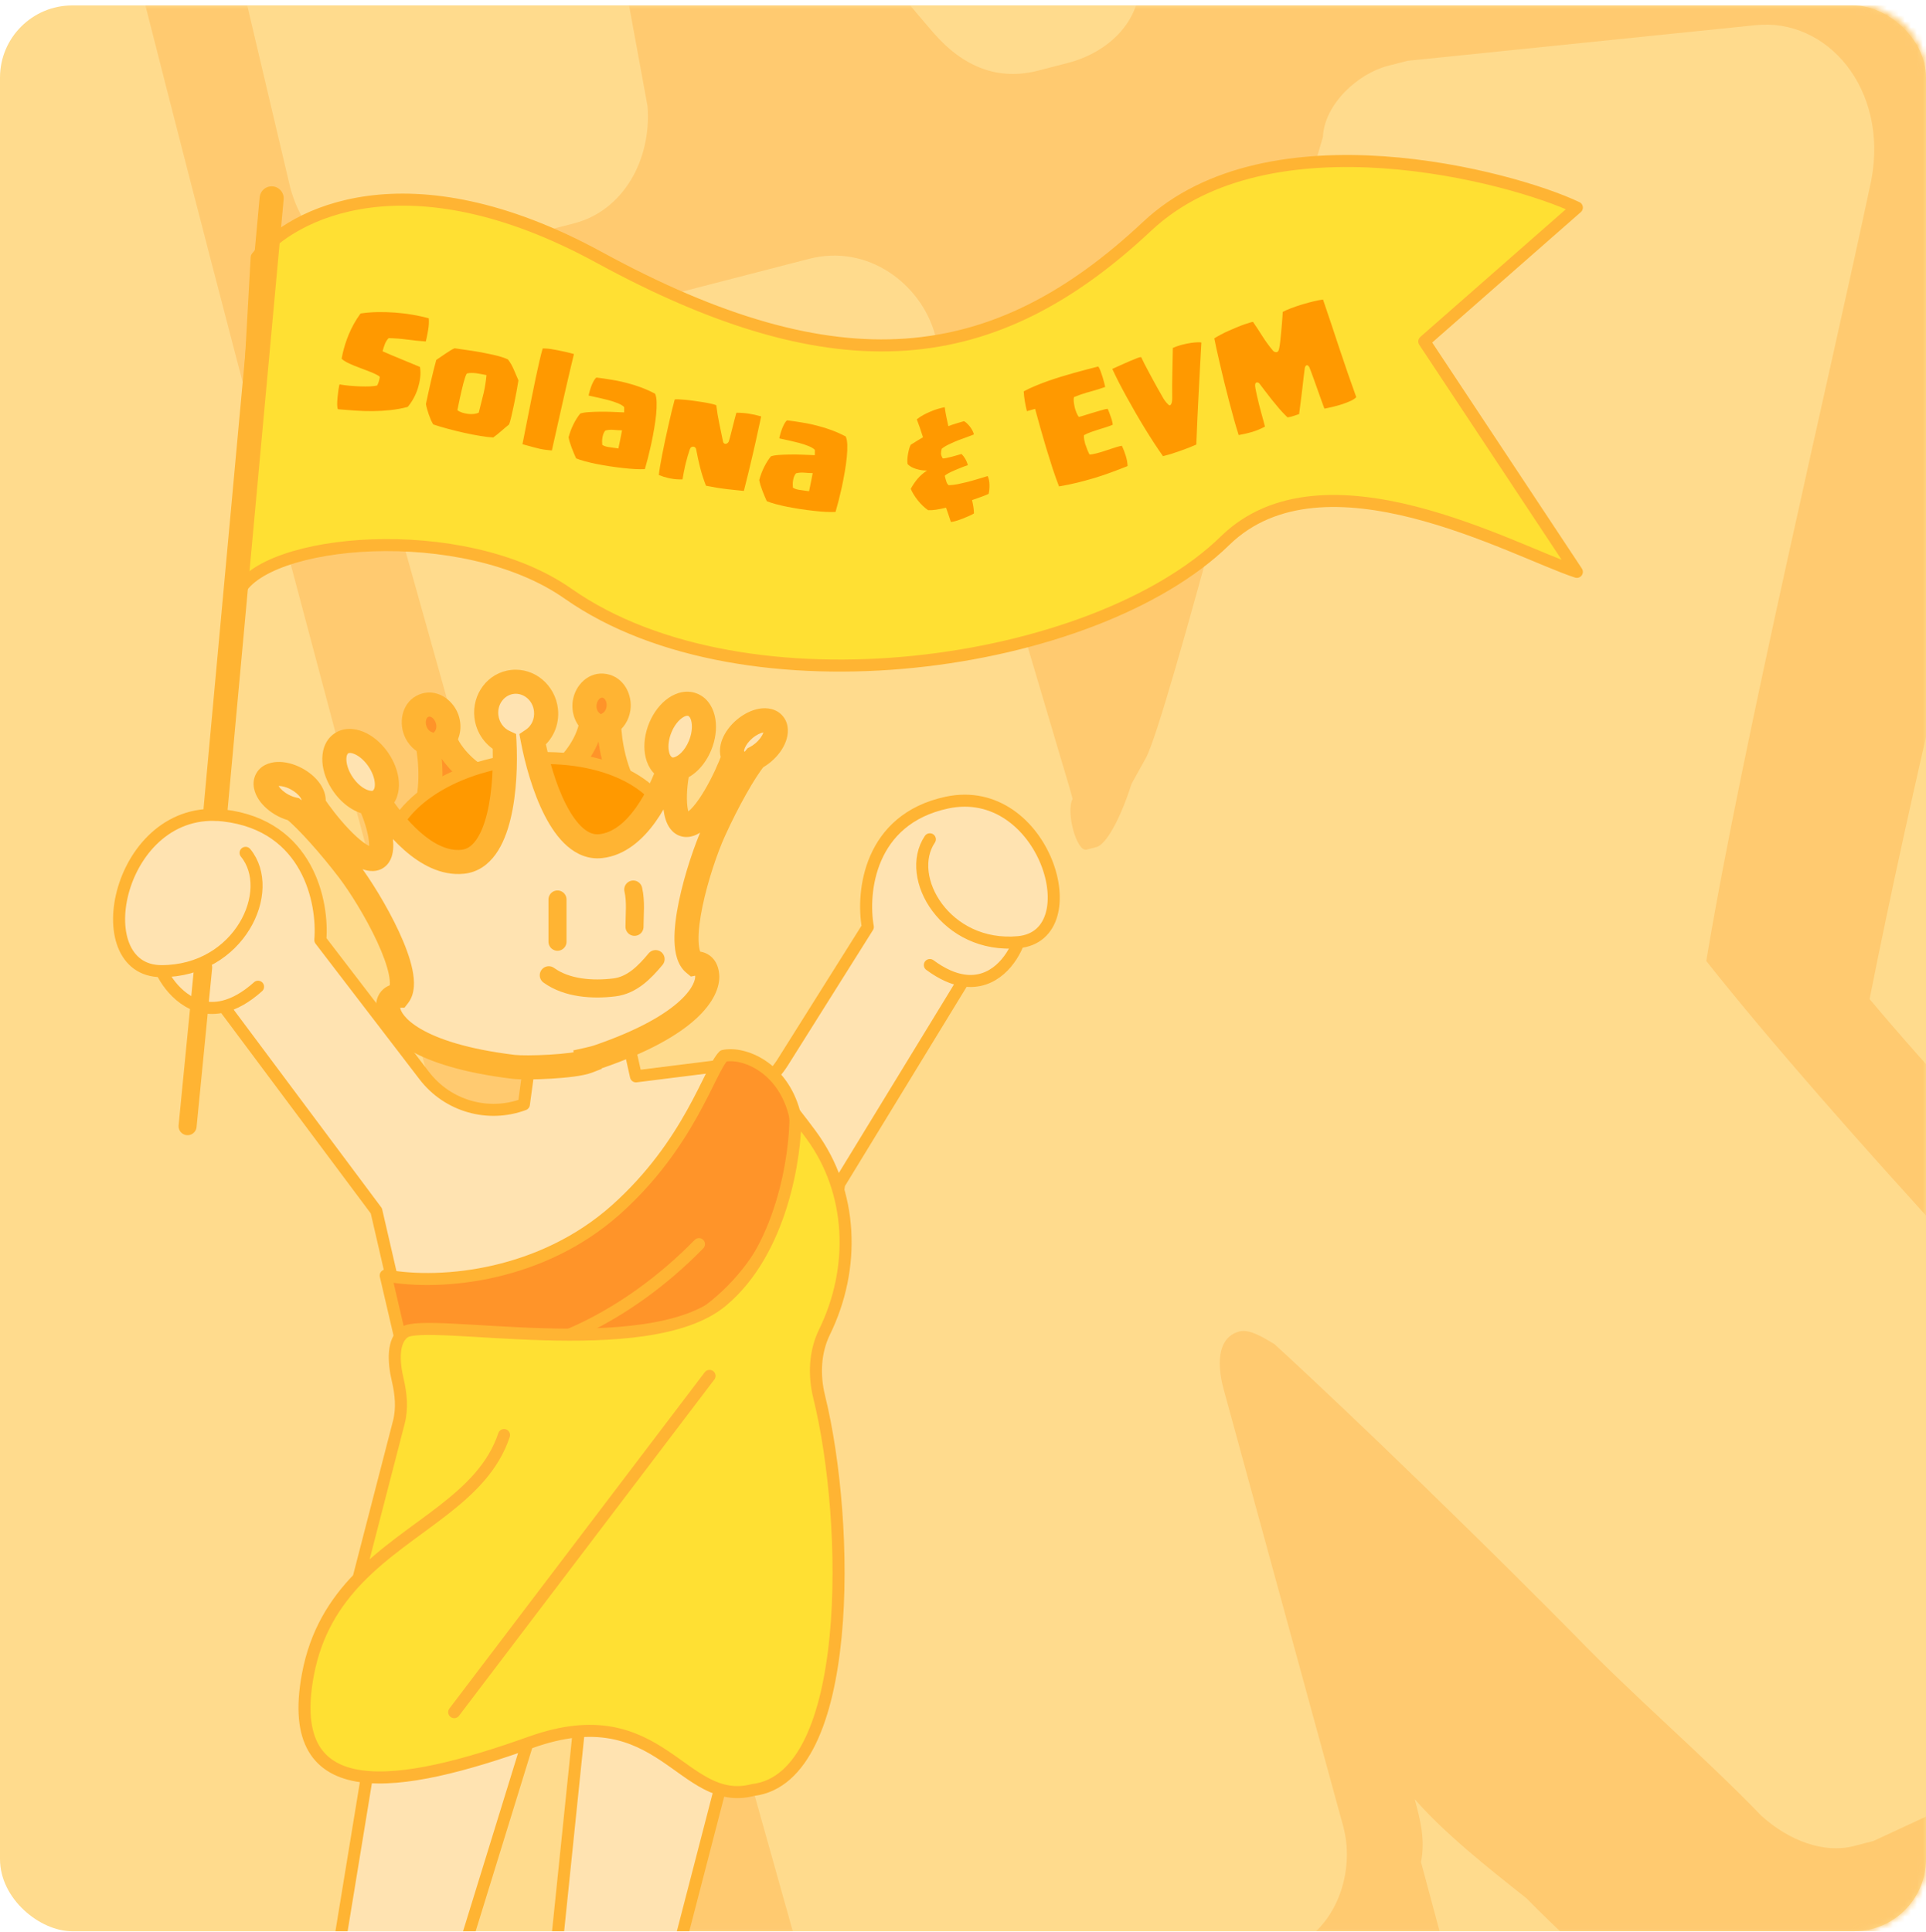 <svg viewBox="0 0 320 321" fill="none" xmlns="http://www.w3.org/2000/svg">
    <g clip-path="url(#clip0_3419_2799)">
        <rect width="320" height="320" rx="12" transform="matrix(4.37114e-08 1 1 -4.37114e-08 3.05176e-05 0.904)"
            fill="#FFDB8D" />
        <mask id="mask0_3419_2799" style="mask-type:alpha" maskUnits="userSpaceOnUse" x="0" y="0" width="320"
            height="321">
            <mask id="path-2-inside-1_3419_2799" fill="white">
                <path
                    d="M12 0.904C5.373 0.904 0 6.277 0 12.904V308.904C0 315.532 5.373 320.904 12 320.904H308C314.627 320.904 320 315.532 320 308.904L320 12.904C320 6.277 314.627 0.904 308 0.904L12 0.904Z" />
            </mask>
            <path
                d="M12 0.904C5.373 0.904 0 6.277 0 12.904V308.904C0 315.532 5.373 320.904 12 320.904H308C314.627 320.904 320 315.532 320 308.904L320 12.904C320 6.277 314.627 0.904 308 0.904L12 0.904Z"
                fill="#FFDB8D" />
            <path
                d="M308 0.904V-0.096V0.904ZM308 320.904V321.904V320.904ZM0 308.904H-1H0ZM12 320.904V319.904V320.904ZM0 12.904H1H0ZM12 0.904V1.904V0.904ZM1 12.904V308.904H-1V12.904H1ZM12 319.904H308V321.904H12V319.904ZM319 308.904L319 12.904H321L321 308.904H319ZM308 1.904L12 1.904V-0.096L308 -0.096V1.904ZM319 12.904C319 6.829 314.075 1.904 308 1.904V-0.096C315.18 -0.096 321 5.725 321 12.904H319ZM308 319.904C314.075 319.904 319 314.979 319 308.904H321C321 316.084 315.18 321.904 308 321.904V319.904ZM1 308.904C1 314.979 5.925 319.904 12 319.904V321.904C4.82 321.904 -1 316.084 -1 308.904H1ZM-1 12.904C-1 5.725 4.82 -0.096 12 -0.096V1.904C5.925 1.904 1 6.829 1 12.904H-1Z"
                fill="#FFB433" mask="url(#path-2-inside-1_3419_2799)" />
        </mask>
        <g mask="url(#mask0_3419_2799)">
            <path
                d="M961.231 -207.37C964.249 -242.149 955.416 -248.714 938.04 -247.617L936.392 -247.174C937.592 -249.285 938.792 -251.395 939.991 -253.505C942.694 -263.171 943.3 -274.061 937.314 -283.178L905 -344.215C897.67 -358.334 881.349 -366.461 866.517 -362.473L864.869 -362.03L753.999 -314.342C742.911 -309.573 736.465 -300.689 735.859 -289.799C734.804 -280.576 734.95 -273.464 735.543 -264.685L719.392 -305.037C714.461 -323.378 695.596 -334.395 677.469 -329.522L629.679 -316.673C616.496 -313.128 606.002 -299.58 604.645 -284.912C604.039 -274.022 601.785 -262.689 601.93 -255.577C598.489 -261.803 593.4 -267.586 589.511 -275.48C580.532 -289.156 564.659 -295.615 549.828 -291.627C548.18 -291.184 546.532 -290.741 546.532 -290.741L501.735 -273.333C485.705 -267.235 476.108 -250.352 481.039 -232.012L487.012 -203.226L472.799 -229.797C465.469 -243.916 449.148 -252.043 434.316 -248.055L432.668 -247.612L321.797 -199.924C310.71 -195.155 304.264 -186.271 303.658 -175.381C302.749 -159.046 303.487 -143.155 303.778 -128.93L268.351 -240.976C263.42 -259.316 245.002 -268.667 226.875 -263.793L164.255 -246.956C151.071 -243.412 140.13 -231.531 138.772 -216.863C135.767 -201.753 134.106 -181.64 131.101 -166.53C124.667 -177.315 115.689 -190.991 109.703 -200.109C100.725 -213.785 86.948 -219.02 72.117 -215.032C70.469 -214.589 68.821 -214.146 68.821 -214.146L7.994 -190.64C-8.037 -184.542 -15.986 -168.102 -13.151 -150.986L-6.427 -125.977C31.247 40.459 79.208 203.584 121.32 368.868C123.562 377.204 129.099 384.654 137.484 389.551C145.868 394.448 155.005 395.567 163.244 393.352L164.892 392.909L221.672 374.067C237.703 367.969 247.3 351.086 242.369 332.746L236.093 309.404C236.844 305.626 235.948 302.292 235.051 298.957C240.14 304.74 246.877 310.08 253.614 315.42C263.344 325.318 274.721 334.774 284.451 344.673C293.732 352.904 304.964 355.248 316.5 352.146C318.148 351.703 319.796 351.26 321.443 350.817L374.783 325.749C384.222 321.423 392.316 312.095 394.57 300.763C398.327 281.874 392.499 260.2 386.066 249.415C384.721 244.413 381.728 239.854 377.087 235.739C360.173 218.833 331.432 190.804 310.628 166.005C317.39 132.006 327.303 90.009 334.659 64.79C334.659 64.79 334.21 63.122 335.41 61.012C337.203 67.681 342.292 73.464 348.581 77.137L397.298 251.758C397.746 253.426 398.643 256.76 399.091 258.427L406.264 285.104C411.195 303.444 430.06 314.462 448.187 309.588C448.187 309.588 449.835 309.145 451.483 308.702L488.489 295.177C504.519 289.079 514.116 272.196 509.634 255.523L504.109 228.404C503.661 226.736 504.412 222.959 503.964 221.291L466.769 63.237C472.016 56.463 475.167 48.465 476.221 39.242L475.628 30.463C476.076 32.13 476.524 33.798 476.972 35.465C488.918 93.039 520.733 231.085 527.906 257.761C532.837 276.102 551.254 285.452 567.734 281.021L569.381 280.578L603.539 269.607C618.37 265.619 627.968 248.736 625.581 233.287C624.539 222.841 621.401 211.17 619.911 199.056L653.438 238.312C661.519 248.654 674.848 252.222 686.383 249.12C688.031 248.677 688.031 248.677 689.679 248.234L763.69 221.184C779.721 215.086 787.67 198.646 783.187 181.973L778.111 156.521C777.662 154.853 777.662 154.853 777.214 153.186C783.2 162.304 791.584 167.2 800.721 168.32C795.171 180.539 811.363 215.517 811.363 215.517C811.363 215.517 831.428 279.847 863.714 271.166L865.362 270.723C871.953 268.951 879.744 265.068 886.336 263.296C900.719 257.641 913.902 254.096 927.837 246.774C942.22 241.119 956.603 235.464 968.889 228.585C982.824 221.263 995.111 214.384 1004.1 208.391C1011.44 202.841 1018.34 195.624 1021.49 187.625C1024.64 179.627 1027.79 171.629 1030.49 161.963C1031.55 152.74 1032.6 143.518 1033.66 134.295C1034.71 125.073 1033.67 114.626 1033.08 105.846C1033.38 100.402 1031.14 92.065 1029.65 79.951C1027.85 73.282 1026.51 68.28 1026.36 61.168C1025.47 57.833 1024.12 52.832 1023.98 45.719C1020.84 34.048 1018.9 20.267 1014.87 5.261C1010.83 -9.744 1006.8 -24.75 1003.96 -41.865C999.48 -58.538 995.446 -73.544 991.859 -86.882C986.032 -108.557 972.413 -126.349 955.195 -137.81C957.594 -142.03 957.897 -147.475 959.848 -153.363L961.231 -207.37ZM893.528 27.159L866.265 30.914L863.878 15.465L890.693 10.043L893.528 27.159Z"
                fill="#FFCA70" />
            <path
                d="M226.774 -244.848L164.603 -228.764C158.058 -227.071 152.901 -220.307 153.113 -213.122C152.826 -194.948 149.229 -163.247 145.67 -144.227C144.958 -140.423 143.784 -138.309 142.61 -136.195C142.61 -136.195 140.974 -135.772 139.338 -135.349C137.702 -134.925 137.702 -134.925 136.066 -134.502C133.967 -135.769 131.869 -137.036 131.407 -138.727C120.704 -152.248 105.13 -177.178 95.6 -192.813C90.48 -198.728 82.549 -202.106 76.005 -200.413L74.369 -199.99L14.046 -177.144C6.328 -173.337 1.632 -164.882 3.942 -156.43L48.23 31.21C51.003 41.353 59.395 46.422 69.212 43.882L95.389 37.11C103.57 34.993 108.265 26.538 107.591 17.663L93.34 -60.099C93.34 -60.099 91.492 -66.861 94.764 -67.708C96.4 -68.131 98.498 -66.864 101.059 -63.906C115.247 -44.047 142.236 -9.4 155.037 5.388C160.158 11.303 165.99 13.415 172.535 11.722L177.443 10.452C183.987 8.759 189.607 3.685 189.395 -3.5C192.492 -24.211 197.762 -69.014 201.109 -95.22C201.821 -99.024 202.995 -101.138 204.631 -101.561C206.267 -101.984 208.366 -100.717 210.926 -97.76L213.236 -89.308L238.015 -17.889C240.326 -9.437 250.355 -4.791 258.535 -6.907C258.535 -6.907 258.535 -6.907 260.171 -7.331L298.975 -19.18C307.155 -21.296 313.025 -31.864 309.079 -39.893L247.756 -232.177C244.983 -242.319 236.59 -247.388 226.774 -244.848Z"
                fill="#FFDB8D" />
            <path
                d="M291.653 4.186L233.827 10.106C232.194 10.528 232.194 10.528 230.561 10.95C225.662 12.216 220.052 17.274 219.803 22.753C211.562 50.147 193.871 119.684 190.356 126.006C189.184 128.114 189.184 128.114 188.012 130.221C186.13 136.121 183.786 140.336 182.153 140.758C182.153 140.758 182.153 140.758 180.52 141.18C178.887 141.602 177.043 134.86 178.214 132.753L177.753 131.067L155.369 55.644C153.063 47.217 144.225 40.477 134.428 43.009L75.641 58.2C67.476 60.31 61.156 69.161 63.923 79.274L134.266 329.984C137.033 340.097 145.41 345.151 155.207 342.619C155.207 342.619 155.207 342.619 156.84 342.197L213.072 324.057C221.237 321.947 225.463 311.832 223.157 303.405L203.328 230.931C201.944 225.875 202.655 222.082 205.921 221.238C207.554 220.816 209.648 222.079 211.742 223.343C216.391 227.555 237.544 247.354 261.713 271.787C271.473 281.897 282.866 291.585 292.626 301.696C297.275 305.908 303.096 308.013 307.995 306.747C309.628 306.325 309.628 306.325 311.261 305.903L364.015 281.444C374.985 276.805 376.194 262.055 368.529 253.209C344.359 228.776 304.859 186.649 283.495 159.686C289.43 123.865 304.066 62.336 310.923 29.885C313.766 14.714 303.545 2.918 291.653 4.186Z"
                fill="#FFDB8D" />
        </g>
        <g clip-path="url(#clip1_3419_2799)">
            <path
                d="M99.549 42.77C67.682 25.388 48.334 35.528 42.643 42.77L39.539 98.642C43.505 89.503 76.887 86.37 94.376 98.642C123.864 119.335 181.805 111.058 203.533 89.848C219.961 73.81 251.472 91.572 261.991 95.021L236.642 56.739L261.991 34.493C251.127 29.32 210.879 18.559 190.6 37.597C165.25 61.394 139.384 64.498 99.549 42.77Z"
                fill="#FFE033" stroke="#FFB433" stroke-width="2" stroke-linecap="round" stroke-linejoin="round" />
            <path
                d="M56.76 59.599C56.809 59.328 56.863 59.058 56.923 58.789C57.163 57.72 57.496 56.668 57.92 55.635C58.449 54.348 59.11 53.166 59.905 52.09C60.818 51.953 61.757 51.875 62.722 51.857C63.687 51.84 64.651 51.867 65.613 51.939C66.583 52.007 67.542 52.123 68.49 52.287C69.034 52.38 69.566 52.484 70.086 52.601C70.475 52.688 70.859 52.783 71.238 52.886C71.289 53.486 71.256 54.13 71.137 54.818C71.052 55.334 70.957 55.823 70.853 56.286C70.818 56.44 70.781 56.591 70.742 56.739C69.713 56.669 68.686 56.565 67.66 56.425C66.64 56.286 65.611 56.205 64.571 56.182C64.295 56.474 64.084 56.811 63.938 57.193C63.793 57.575 63.669 57.967 63.566 58.37C64.593 58.823 65.622 59.258 66.651 59.675C67.686 60.094 68.727 60.526 69.774 60.971C69.871 61.527 69.885 62.11 69.814 62.718C69.775 63.052 69.719 63.385 69.644 63.716C69.584 63.985 69.512 64.251 69.429 64.515C69.243 65.103 69.003 65.665 68.709 66.2C68.416 66.728 68.094 67.2 67.743 67.613C66.805 67.859 65.85 68.035 64.877 68.141C63.904 68.247 62.928 68.304 61.947 68.312C60.972 68.321 59.997 68.291 59.022 68.223C58.045 68.159 57.091 68.087 56.161 68.004C56.076 67.901 56.03 67.653 56.022 67.261C56.019 66.87 56.041 66.454 56.085 66.014C56.131 65.568 56.182 65.141 56.238 64.733C56.273 64.471 56.311 64.26 56.352 64.101C56.373 64.01 56.393 63.933 56.413 63.872C56.921 63.962 57.478 64.036 58.084 64.094C58.691 64.146 59.286 64.183 59.869 64.206C60.459 64.225 61.003 64.224 61.5 64.203C61.998 64.177 62.385 64.128 62.659 64.058C62.756 63.893 62.846 63.676 62.931 63.407C62.973 63.273 63.009 63.139 63.038 63.008C63.068 62.877 63.09 62.749 63.106 62.627C62.986 62.492 62.772 62.351 62.462 62.203C62.155 62.05 61.796 61.894 61.387 61.737C60.98 61.573 60.543 61.406 60.077 61.235C59.616 61.066 59.171 60.894 58.742 60.719C58.314 60.539 57.922 60.358 57.567 60.176C57.218 59.99 56.949 59.797 56.76 59.599ZM70.769 67.13C70.878 66.591 71.007 65.989 71.156 65.326C71.305 64.663 71.453 64.002 71.601 63.345C71.75 62.682 71.902 62.043 72.058 61.43C72.215 60.81 72.358 60.269 72.486 59.805C72.661 59.694 72.887 59.541 73.165 59.345C73.444 59.149 73.731 58.953 74.028 58.755C74.324 58.557 74.605 58.377 74.87 58.214C75.141 58.047 75.365 57.932 75.541 57.87C76.087 57.956 76.743 58.053 77.512 58.159C78.288 58.261 79.086 58.386 79.905 58.534C80.522 58.649 81.128 58.773 81.722 58.906C81.922 58.951 82.12 58.995 82.314 59.039C83.1 59.227 83.786 59.45 84.371 59.708C84.738 60.157 85.064 60.71 85.349 61.369C85.641 62.023 85.903 62.634 86.135 63.203C86.062 63.691 85.96 64.292 85.829 65.007C85.699 65.723 85.558 66.445 85.406 67.173C85.303 67.661 85.202 68.121 85.105 68.556C85.057 68.768 85.01 68.976 84.964 69.182C84.82 69.798 84.692 70.247 84.581 70.528C84.149 70.876 83.719 71.239 83.292 71.617C82.871 71.991 82.425 72.347 81.953 72.686C81.37 72.663 80.647 72.579 79.785 72.433C78.927 72.295 78.032 72.121 77.1 71.912C76.168 71.702 75.25 71.475 74.344 71.23C73.443 70.991 72.655 70.755 71.981 70.519C71.862 70.33 71.737 70.095 71.608 69.814C71.486 69.528 71.368 69.226 71.254 68.906C71.146 68.581 71.047 68.262 70.955 67.947C70.864 67.632 70.802 67.36 70.769 67.13ZM76.677 64.971C76.574 65.428 76.475 65.868 76.38 66.291C76.287 66.709 76.208 67.084 76.145 67.418C76.084 67.747 76.034 67.994 75.997 68.16C76.223 68.331 76.493 68.466 76.806 68.567C76.952 68.612 77.097 68.65 77.24 68.682C77.417 68.722 77.599 68.754 77.786 68.778C78.125 68.818 78.449 68.819 78.758 68.78C79.073 68.742 79.335 68.672 79.544 68.569C79.763 67.699 80.005 66.73 80.269 65.66C80.308 65.513 80.344 65.365 80.378 65.216C80.587 64.284 80.737 63.321 80.828 62.327C80.523 62.27 80.232 62.214 79.957 62.158C79.681 62.102 79.415 62.057 79.158 62.023C78.901 61.99 78.644 61.971 78.387 61.968C78.129 61.964 77.859 61.993 77.574 62.055C77.492 62.157 77.399 62.355 77.297 62.651C77.201 62.941 77.1 63.288 76.991 63.69C76.884 64.086 76.779 64.513 76.677 64.971ZM89.629 59.996C89.83 59.129 90.007 58.433 90.161 57.909C90.26 57.895 90.437 57.896 90.692 57.911C90.948 57.92 91.244 57.951 91.581 58.002C91.924 58.055 92.284 58.121 92.663 58.2C93.047 58.281 93.417 58.358 93.773 58.431C93.887 58.457 93.999 58.482 94.107 58.507C94.325 58.555 94.53 58.604 94.723 58.654C95.006 58.729 95.218 58.789 95.358 58.832C95.224 59.379 95.044 60.125 94.82 61.071C94.595 62.018 94.356 63.042 94.103 64.144C93.851 65.241 93.593 66.375 93.33 67.547C93.067 68.719 92.823 69.805 92.598 70.806C92.374 71.806 92.179 72.672 92.015 73.404C91.851 74.136 91.742 74.619 91.69 74.853C91.279 74.809 90.939 74.772 90.67 74.742C90.401 74.711 90.105 74.663 89.784 74.597C89.721 74.582 89.655 74.568 89.587 74.552C89.306 74.49 88.991 74.41 88.64 74.313C88.2 74.19 87.588 74.023 86.807 73.811C86.898 73.352 87.024 72.713 87.183 71.896C87.343 71.079 87.522 70.171 87.723 69.171C87.925 68.165 88.134 67.113 88.35 66.015C88.568 64.911 88.785 63.849 89.002 62.828C89.15 62.147 89.292 61.5 89.429 60.888C89.498 60.58 89.565 60.282 89.629 59.996ZM94.47 72.658C94.664 71.903 94.939 71.172 95.296 70.465C95.654 69.753 96.025 69.17 96.409 68.716C96.729 68.601 97.166 68.525 97.721 68.488C98.283 68.446 98.895 68.421 99.558 68.413C100.227 68.402 100.919 68.41 101.633 68.438C102.354 68.462 103.044 68.49 103.703 68.524C103.701 68.374 103.703 68.206 103.708 68.021C103.715 67.83 103.709 67.697 103.69 67.621C103.459 67.394 103.109 67.187 102.641 66.998C102.179 66.81 101.667 66.641 101.106 66.491C100.658 66.373 100.2 66.261 99.731 66.155C99.611 66.129 99.494 66.102 99.38 66.076C98.795 65.951 98.269 65.836 97.8 65.731C97.813 65.644 97.832 65.549 97.855 65.446C97.898 65.252 97.953 65.048 98.019 64.834C98.114 64.519 98.221 64.216 98.34 63.925C98.466 63.634 98.591 63.383 98.717 63.171C98.842 62.959 98.971 62.814 99.103 62.736C99.921 62.835 100.753 62.956 101.598 63.097C102.154 63.186 102.707 63.292 103.256 63.416C103.553 63.482 103.843 63.553 104.127 63.629C104.968 63.842 105.781 64.097 106.567 64.393C107.359 64.691 108.114 65.032 108.833 65.415C108.993 65.745 109.081 66.212 109.095 66.816C109.117 67.416 109.09 68.094 109.016 68.852C108.942 69.61 108.83 70.417 108.68 71.272C108.537 72.123 108.378 72.955 108.201 73.768C108.165 73.928 108.129 74.091 108.091 74.257C107.948 74.897 107.801 75.51 107.652 76.094C107.463 76.827 107.294 77.447 107.145 77.953C106.707 77.975 106.171 77.972 105.534 77.943C104.905 77.91 104.231 77.852 103.511 77.768C102.79 77.69 102.046 77.593 101.28 77.475C100.514 77.357 99.78 77.228 99.079 77.088C98.814 77.035 98.559 76.981 98.313 76.926C97.902 76.833 97.515 76.737 97.153 76.638C96.565 76.476 96.087 76.318 95.719 76.163C95.612 75.917 95.491 75.641 95.356 75.334C95.226 75.029 95.101 74.715 94.981 74.394C94.861 74.073 94.754 73.761 94.66 73.457C94.573 73.15 94.51 72.883 94.47 72.658ZM100.101 72.652C100.064 72.872 100.042 73.092 100.034 73.313C100.032 73.534 100.042 73.735 100.062 73.913C100.258 74.053 100.52 74.16 100.845 74.233C100.925 74.251 101.012 74.268 101.105 74.282C101.557 74.354 102.104 74.432 102.746 74.516C102.852 73.987 102.957 73.482 103.059 73.001C103.162 72.513 103.259 72.016 103.349 71.507C102.86 71.494 102.394 71.467 101.953 71.428C101.512 71.383 101.054 71.419 100.578 71.534C100.459 71.663 100.359 71.827 100.278 72.025C100.215 72.173 100.168 72.331 100.136 72.498C100.125 72.549 100.113 72.601 100.101 72.652ZM110.527 73.074C110.707 72.249 110.887 71.434 111.068 70.628C111.25 69.816 111.429 69.043 111.606 68.308C111.789 67.574 111.953 66.935 112.1 66.392C112.17 66.347 112.362 66.334 112.676 66.35C112.992 66.361 113.377 66.387 113.83 66.429C114.283 66.47 114.771 66.529 115.295 66.605C115.819 66.674 116.325 66.749 116.812 66.828C117.298 66.907 117.739 66.991 118.133 67.08C118.534 67.169 118.824 67.253 119.005 67.329C119.129 68.354 119.298 69.371 119.51 70.379C119.722 71.388 119.931 72.395 120.137 73.403C120.153 73.49 120.196 73.569 120.264 73.638C120.339 73.709 120.423 73.746 120.519 73.749C120.614 73.753 120.71 73.726 120.807 73.67C120.909 73.615 121.001 73.515 121.081 73.371C121.105 73.317 121.17 73.094 121.276 72.703C121.382 72.313 121.499 71.859 121.627 71.341C121.755 70.823 121.886 70.306 122.02 69.79C122.16 69.275 122.268 68.873 122.345 68.584C123.048 68.579 123.743 68.63 124.427 68.736C124.77 68.789 125.11 68.853 125.447 68.929C125.79 69.006 126.131 69.094 126.468 69.194C126.178 70.57 125.877 71.95 125.566 73.333C125.411 74.025 125.254 74.713 125.094 75.398C124.615 77.476 124.114 79.535 123.591 81.573C123.243 81.543 122.829 81.501 122.349 81.447C121.868 81.394 121.349 81.337 120.792 81.278C120.236 81.213 119.66 81.132 119.063 81.034C118.473 80.938 117.884 80.83 117.299 80.71C116.916 79.741 116.593 78.744 116.331 77.719C116.074 76.694 115.85 75.662 115.657 74.622C115.634 74.508 115.577 74.415 115.486 74.34C115.401 74.261 115.302 74.221 115.189 74.219C115.082 74.213 114.974 74.24 114.864 74.3C114.761 74.36 114.677 74.477 114.615 74.649C114.376 75.34 114.155 76.095 113.953 76.915C113.905 77.102 113.858 77.296 113.814 77.496C113.665 78.159 113.527 78.879 113.401 79.655C112.735 79.68 112.079 79.632 111.434 79.511C111.324 79.492 111.209 79.469 111.089 79.442C110.557 79.323 110.015 79.153 109.464 78.933C109.497 78.575 109.563 78.091 109.664 77.483C109.766 76.869 109.892 76.186 110.043 75.433C110.194 74.68 110.355 73.894 110.527 73.074ZM126.148 79.769C126.342 79.014 126.617 78.283 126.973 77.576C127.332 76.864 127.703 76.281 128.087 75.827C128.407 75.712 128.844 75.636 129.399 75.599C129.961 75.557 130.573 75.532 131.235 75.525C131.905 75.513 132.596 75.521 133.311 75.549C134.032 75.573 134.722 75.602 135.381 75.635C135.379 75.485 135.381 75.317 135.386 75.132C135.393 74.941 135.387 74.808 135.368 74.732C135.136 74.505 134.787 74.298 134.319 74.109C133.856 73.921 133.345 73.752 132.784 73.602C132.336 73.484 131.878 73.372 131.409 73.266C131.289 73.24 131.172 73.213 131.057 73.188C130.473 73.062 129.946 72.947 129.478 72.842C129.491 72.755 129.509 72.66 129.532 72.557C129.576 72.363 129.631 72.159 129.697 71.945C129.792 71.63 129.899 71.327 130.018 71.036C130.143 70.745 130.269 70.494 130.394 70.282C130.52 70.07 130.649 69.925 130.78 69.847C131.599 69.946 132.43 70.067 133.275 70.209C133.832 70.297 134.385 70.403 134.934 70.527C135.231 70.593 135.521 70.665 135.804 70.74C136.645 70.953 137.459 71.208 138.245 71.504C139.037 71.802 139.792 72.143 140.511 72.526C140.671 72.856 140.758 73.323 140.773 73.927C140.794 74.527 140.768 75.205 140.694 75.963C140.62 76.721 140.508 77.528 140.358 78.383C140.215 79.234 140.055 80.066 139.879 80.879C139.843 81.039 139.806 81.202 139.769 81.368C139.625 82.008 139.479 82.621 139.33 83.206C139.141 83.938 138.972 84.558 138.822 85.064C138.385 85.086 137.848 85.083 137.212 85.054C136.583 85.021 135.909 84.963 135.189 84.879C134.467 84.801 133.724 84.704 132.958 84.586C132.191 84.468 131.458 84.339 130.756 84.2C130.492 84.146 130.237 84.092 129.991 84.037C129.579 83.944 129.193 83.849 128.831 83.749C128.242 83.587 127.765 83.429 127.397 83.274C127.29 83.028 127.169 82.752 127.034 82.445C126.904 82.14 126.779 81.826 126.659 81.505C126.539 81.184 126.432 80.872 126.338 80.568C126.251 80.261 126.188 79.994 126.148 79.769ZM131.779 79.763C131.742 79.983 131.719 80.203 131.712 80.424C131.71 80.645 131.719 80.846 131.739 81.024C131.936 81.165 132.197 81.271 132.523 81.344C132.603 81.362 132.69 81.379 132.782 81.394C133.235 81.465 133.782 81.543 134.423 81.627C134.53 81.098 134.634 80.593 134.737 80.112C134.84 79.624 134.937 79.127 135.027 78.618C134.537 78.605 134.072 78.578 133.63 78.539C133.19 78.494 132.732 78.53 132.255 78.645C132.136 78.774 132.036 78.938 131.956 79.136C131.893 79.284 131.845 79.442 131.814 79.609C131.802 79.66 131.791 79.712 131.779 79.763Z"
                fill="#FF9900" />
            <path
                d="M151.321 81.222C151.637 80.639 152.005 80.096 152.424 79.593C152.842 79.084 153.375 78.614 154.023 78.183C153.75 78.191 153.458 78.174 153.146 78.132C152.832 78.084 152.528 78.016 152.232 77.926C151.937 77.836 151.662 77.722 151.407 77.584C151.15 77.44 150.946 77.278 150.795 77.096C150.752 76.871 150.741 76.605 150.76 76.3C150.78 75.995 150.818 75.69 150.874 75.386C150.929 75.076 150.995 74.785 151.073 74.511C151.156 74.236 151.239 74.031 151.322 73.897C151.682 73.668 152.03 73.451 152.367 73.248C152.708 73.036 153.037 72.838 153.355 72.652C153.148 71.998 152.969 71.455 152.817 71.024C152.663 70.587 152.499 70.137 152.325 69.675C152.651 69.414 153.006 69.177 153.389 68.966C153.778 68.753 154.179 68.56 154.593 68.389C155.005 68.212 155.413 68.063 155.818 67.943C156.228 67.822 156.609 67.727 156.962 67.659C157.045 68.27 157.142 68.834 157.253 69.351C157.362 69.863 157.466 70.348 157.565 70.808C157.96 70.654 158.368 70.515 158.789 70.39C159.216 70.263 159.665 70.13 160.137 69.99C160.255 70.016 160.398 70.108 160.567 70.266C160.74 70.416 160.909 70.592 161.073 70.794C161.242 70.995 161.395 71.221 161.531 71.474C161.665 71.722 161.759 71.957 161.813 72.179C161.604 72.278 161.264 72.409 160.793 72.573C160.328 72.735 159.821 72.922 159.273 73.134C158.73 73.344 158.199 73.574 157.681 73.826C157.167 74.07 156.761 74.319 156.463 74.572C156.387 74.87 156.348 75.132 156.348 75.358C156.346 75.579 156.442 75.85 156.635 76.171C156.749 76.186 156.95 76.163 157.238 76.103C157.531 76.04 157.837 75.968 158.155 75.886C158.478 75.802 158.789 75.716 159.086 75.628C159.384 75.539 159.603 75.475 159.744 75.433C159.992 75.671 160.212 75.96 160.404 76.3C160.595 76.635 160.728 76.968 160.802 77.301C160.538 77.379 160.209 77.495 159.814 77.649C159.42 77.802 159.028 77.965 158.638 78.135C158.253 78.298 157.901 78.463 157.584 78.631C157.273 78.796 157.069 78.943 156.972 79.069C157.082 79.525 157.178 79.87 157.26 80.102C157.341 80.335 157.466 80.509 157.634 80.624C158.095 80.609 158.582 80.553 159.097 80.456C159.61 80.352 160.14 80.232 160.686 80.095C161.238 79.956 161.799 79.798 162.37 79.623C162.947 79.445 163.522 79.272 164.095 79.102C164.194 79.311 164.27 79.545 164.322 79.805C164.375 80.064 164.401 80.328 164.401 80.597C164.407 80.864 164.396 81.127 164.369 81.386C164.342 81.644 164.305 81.87 164.258 82.061C163.973 82.194 163.592 82.35 163.113 82.528C162.634 82.707 162.098 82.897 161.503 83.097C161.591 83.475 161.664 83.844 161.722 84.206C161.779 84.562 161.812 84.931 161.821 85.313C161.652 85.425 161.398 85.555 161.057 85.705C160.718 85.861 160.357 86.013 159.974 86.164C159.591 86.314 159.214 86.444 158.843 86.554C158.478 86.662 158.193 86.722 157.989 86.734C157.831 86.243 157.687 85.809 157.557 85.432C157.431 85.048 157.306 84.69 157.184 84.36C156.578 84.503 156.016 84.615 155.496 84.696C154.974 84.771 154.545 84.797 154.208 84.775C153.592 84.346 153.022 83.803 152.497 83.146C151.97 82.484 151.578 81.842 151.321 81.222ZM170.615 68.322C170.481 67.787 170.366 67.235 170.27 66.664C170.175 66.094 170.114 65.549 170.089 65.031C170.646 64.725 171.262 64.433 171.937 64.153C172.61 63.868 173.312 63.596 174.042 63.337C174.766 63.079 175.509 62.834 176.271 62.602C176.524 62.527 176.777 62.452 177.03 62.377C177.53 62.229 178.025 62.085 178.515 61.946C179.249 61.74 179.95 61.551 180.62 61.377C181.295 61.201 181.914 61.042 182.477 60.899C182.599 61.065 182.718 61.299 182.832 61.601C182.944 61.898 183.051 62.208 183.154 62.532C183.184 62.633 183.215 62.74 183.249 62.852C183.312 63.066 183.372 63.28 183.43 63.495C183.512 63.813 183.579 64.081 183.631 64.297C183.055 64.499 182.478 64.685 181.899 64.857C181.613 64.942 181.323 65.025 181.029 65.106C180.853 65.152 180.678 65.201 180.504 65.252C179.808 65.459 179.119 65.703 178.438 65.984C178.39 66.151 178.376 66.381 178.396 66.675C178.42 66.961 178.469 67.271 178.543 67.603C178.574 67.728 178.606 67.856 178.638 67.987C178.697 68.184 178.765 68.372 178.842 68.55C178.967 68.849 179.097 69.092 179.232 69.278C179.269 69.279 179.391 69.249 179.599 69.188C179.807 69.126 180.062 69.047 180.364 68.952C180.665 68.856 180.996 68.755 181.355 68.648C181.721 68.54 182.072 68.436 182.409 68.336C182.751 68.234 183.07 68.143 183.363 68.062C183.663 67.979 183.891 67.936 184.049 67.932C184.217 68.335 184.384 68.774 184.55 69.25C184.597 69.389 184.643 69.522 184.687 69.65C184.782 69.97 184.848 70.277 184.887 70.571C184.507 70.733 184.11 70.878 183.696 71.007C183.287 71.134 182.876 71.262 182.462 71.391C182.054 71.519 181.648 71.654 181.244 71.798C180.847 71.941 180.464 72.112 180.095 72.313C180.074 72.509 180.088 72.752 180.138 73.043C180.177 73.258 180.226 73.475 180.285 73.696C180.309 73.775 180.336 73.855 180.366 73.938C180.469 74.243 180.579 74.541 180.695 74.831C180.815 75.113 180.92 75.341 181.009 75.517C181.285 75.52 181.658 75.462 182.13 75.34C182.369 75.281 182.609 75.216 182.851 75.145C183.098 75.071 183.352 74.99 183.613 74.9C184.13 74.729 184.64 74.562 185.142 74.401C185.266 74.364 185.386 74.326 185.502 74.285C185.85 74.182 186.149 74.108 186.399 74.065C186.633 74.564 186.844 75.11 187.031 75.702C187.045 75.747 187.059 75.794 187.074 75.845C187.235 76.39 187.326 76.922 187.346 77.442C186.429 77.812 185.526 78.159 184.638 78.483C183.752 78.813 182.847 79.118 181.921 79.399C181.82 79.429 181.716 79.46 181.61 79.491C180.784 79.736 179.935 79.966 179.064 80.182C178.085 80.424 177.048 80.636 175.953 80.82C175.591 79.889 175.234 78.888 174.88 77.82C174.536 76.761 174.196 75.676 173.86 74.565C173.779 74.29 173.696 74.012 173.613 73.731C173.365 72.894 173.121 72.053 172.882 71.207C172.566 70.078 172.264 68.988 171.977 67.937C171.78 67.995 171.552 68.06 171.292 68.131C171.032 68.202 170.806 68.265 170.615 68.322ZM184.805 61.3C185.215 61.117 185.673 60.911 186.18 60.681C186.684 60.446 187.176 60.227 187.653 60.025C188.131 59.822 188.551 59.651 188.914 59.513C189.034 59.465 189.139 59.428 189.229 59.401C189.414 59.346 189.541 59.33 189.609 59.353C189.752 59.671 189.931 60.04 190.147 60.458C190.369 60.876 190.599 61.312 190.838 61.766C191.082 62.219 191.327 62.675 191.573 63.134C191.825 63.591 192.063 64.025 192.289 64.434C192.52 64.843 192.723 65.198 192.898 65.501C193.074 65.803 193.208 66.041 193.303 66.215C193.331 66.268 193.391 66.36 193.485 66.491C193.579 66.622 193.679 66.754 193.786 66.887C193.897 67.013 194.007 67.127 194.117 67.229C194.225 67.326 194.31 67.365 194.372 67.346C194.461 67.32 194.531 67.256 194.581 67.156C194.635 67.048 194.675 66.936 194.701 66.818C194.725 66.695 194.741 66.574 194.749 66.455C194.755 66.331 194.759 66.232 194.762 66.158C194.74 64.826 194.746 63.437 194.782 61.99C194.816 60.538 194.843 59.145 194.863 57.813C195.27 57.638 195.669 57.492 196.063 57.375C196.192 57.337 196.319 57.302 196.444 57.271C196.957 57.144 197.423 57.048 197.844 56.984C198.265 56.92 198.631 56.885 198.941 56.879C199.255 56.865 199.478 56.876 199.61 56.91C199.54 58.159 199.466 59.486 199.388 60.89C199.309 62.295 199.233 63.729 199.16 65.193C199.085 66.651 199.013 68.118 198.943 69.594C198.879 71.067 198.819 72.493 198.764 73.873C198.365 74.052 197.929 74.233 197.458 74.416C196.987 74.599 196.51 74.773 196.028 74.941C195.547 75.114 195.066 75.275 194.585 75.424C194.489 75.452 194.394 75.48 194.298 75.509C193.922 75.62 193.566 75.717 193.229 75.798C192.797 75.187 192.326 74.492 191.814 73.715C191.301 72.932 190.778 72.106 190.245 71.238C189.712 70.369 189.182 69.478 188.655 68.565C188.127 67.652 187.624 66.759 187.146 65.886C186.667 65.014 186.226 64.185 185.822 63.4C185.422 62.608 185.083 61.908 184.805 61.3ZM205.042 69.756C204.772 68.785 204.496 67.763 204.215 66.692C203.933 65.614 203.657 64.532 203.39 63.444C203.126 62.349 202.883 61.324 202.661 60.369C202.439 59.414 202.247 58.569 202.084 57.835C201.927 57.1 201.816 56.561 201.752 56.22C202.045 56.035 202.398 55.833 202.809 55.613C203.219 55.387 203.652 55.176 204.107 54.98C204.561 54.779 205.01 54.584 205.456 54.397C205.901 54.21 206.313 54.051 206.69 53.921C207.072 53.789 207.398 53.684 207.668 53.604C207.938 53.524 208.11 53.485 208.184 53.487C208.733 54.29 209.269 55.106 209.79 55.935C210.315 56.758 210.885 57.536 211.5 58.27C211.612 58.402 211.761 58.483 211.948 58.513C212.134 58.544 212.282 58.478 212.394 58.317C212.444 58.241 212.499 58.053 212.557 57.755C212.615 57.457 212.667 57.096 212.713 56.673C212.762 56.243 212.81 55.776 212.857 55.273C212.903 54.771 212.945 54.294 212.983 53.843C213.024 53.384 213.055 52.975 213.077 52.614C213.102 52.246 213.116 51.985 213.12 51.831C213.439 51.651 213.887 51.451 214.463 51.231C215.034 51.013 215.645 50.804 216.295 50.605C216.385 50.579 216.477 50.551 216.573 50.523C217.118 50.361 217.664 50.215 218.212 50.083C218.84 49.933 219.374 49.83 219.816 49.772C220.739 52.475 221.642 55.168 222.523 57.852C223.409 60.53 224.348 63.243 225.34 65.992C225.132 66.219 224.821 66.427 224.407 66.617C223.993 66.807 223.538 66.985 223.043 67.15C222.86 67.21 222.672 67.269 222.481 67.326C222.167 67.419 221.844 67.505 221.513 67.585C220.988 67.71 220.5 67.816 220.048 67.9C219.979 67.707 219.872 67.418 219.727 67.033C219.586 66.641 219.427 66.196 219.249 65.699C219.069 65.196 218.886 64.682 218.7 64.157C218.513 63.631 218.338 63.142 218.173 62.69C218.009 62.238 217.868 61.858 217.753 61.55C217.635 61.236 217.562 61.053 217.535 61C217.376 60.754 217.229 60.651 217.094 60.691C217.078 60.696 217.064 60.703 217.055 60.712C216.913 60.79 216.824 60.942 216.786 61.167C216.738 61.518 216.677 61.994 216.605 62.596C216.537 63.191 216.463 63.839 216.384 64.541C216.303 65.237 216.214 65.957 216.117 66.701C216.024 67.438 215.933 68.14 215.844 68.808C215.529 68.901 215.211 69.005 214.891 69.118C214.819 69.145 214.744 69.171 214.666 69.194C214.418 69.267 214.165 69.318 213.904 69.347C213.432 68.888 212.973 68.403 212.529 67.893C212.088 67.376 211.669 66.868 211.27 66.369C210.87 65.864 210.503 65.389 210.169 64.944C209.841 64.498 209.545 64.106 209.28 63.769C209.175 63.623 209.034 63.548 208.856 63.546C208.684 63.542 208.579 63.653 208.542 63.878C208.519 64.007 208.539 64.248 208.601 64.603C208.662 64.951 208.746 65.358 208.852 65.821C208.959 66.284 209.078 66.778 209.209 67.301C209.345 67.823 209.477 68.319 209.604 68.788C209.731 69.258 209.848 69.682 209.954 70.06C210.058 70.432 210.13 70.707 210.171 70.885C209.491 71.251 208.801 71.541 208.1 71.755C208.061 71.767 208.022 71.778 207.982 71.79C207.314 71.988 206.587 72.155 205.802 72.29C205.668 71.878 205.528 71.427 205.383 70.938C205.273 70.567 205.159 70.174 205.042 69.756Z"
                fill="#FF9900" />
            <path
                d="M144.187 154.023L130.043 176.523C126.878 181.556 120.8 183.935 115.061 182.387L137.694 209.538L139.418 196.743L160.079 162.914C165.105 163.666 168.148 159.456 169.205 156.553C181.249 155.431 173.527 129.91 157.327 133.362C144.367 136.124 143.167 148.287 144.187 154.023Z"
                fill="#FFE3B1" />
            <path d="M56.124 324.676L61.298 293.119L89.751 282.772L76.817 324.676L56.124 324.676Z"
                fill="#FFE3B1" />
            <path d="M92.337 324.676L97.511 274.495L124.719 277.601L112.512 324.674L92.337 324.676Z"
                fill="#FFE3B1" />
            <path
                d="M169.205 156.553C181.249 155.431 173.527 129.91 157.327 133.362C144.367 136.124 143.167 148.287 144.187 154.023L130.043 176.523C126.878 181.556 120.8 183.935 115.061 182.387V182.387L137.694 209.538L139.418 196.743L160.079 162.914M169.205 156.553C157.162 157.674 150.223 145.787 154.493 139.458M169.205 156.553C168.148 159.456 165.105 163.666 160.079 162.914M154.495 160.352C156.569 161.887 158.431 162.667 160.079 162.914M61.298 293.119L56.124 324.676L76.817 324.676L89.751 282.772L61.298 293.119ZM97.511 274.495L92.337 324.676L112.512 324.674L124.719 277.601L97.511 274.495Z"
                stroke="#FFB433" stroke-width="2" stroke-linecap="round" stroke-linejoin="round" />
            <path
                d="M53.22 156.195L70.509 178.747C74.377 183.792 81.084 185.722 87.041 183.504L88.593 172.123L103.078 167.236L105.665 178.848L122.219 176.779L109.609 208.963L65.636 214.654L62.532 201.203L37.182 167.236C31.907 168.535 28.249 164.355 26.836 161.369C13.902 161.369 19.593 133.433 37.182 135.502C51.254 137.158 53.737 149.987 53.22 156.195Z"
                fill="#FFE3B1" />
            <path
                d="M26.836 161.369C13.902 161.369 19.593 133.433 37.182 135.502C51.254 137.158 53.737 149.987 53.22 156.195L70.509 178.747C74.377 183.792 81.084 185.722 87.041 183.504V183.504L88.593 172.123L103.078 167.236L105.665 178.848L122.219 176.779L109.609 208.963L65.636 214.654L62.532 201.203L37.182 167.236M26.836 161.369C39.769 161.369 45.978 148.025 40.804 141.71M26.836 161.369C28.249 164.355 31.907 168.535 37.182 167.236M42.874 163.955C40.817 165.795 38.913 166.81 37.182 167.236"
                stroke="#FFB433" stroke-width="2" stroke-linecap="round" stroke-linejoin="round" />
            <path
                d="M131.955 184.829C129.914 177.322 123.62 174.75 120.218 175.445C117.836 177.878 114.604 190.043 102.357 200.992C90.104 211.945 73.61 213.678 64.084 211.94L66.636 222.889C71.182 224.03 75.428 224.836 79.393 225.346C127.949 231.592 134.314 193.505 131.955 184.829Z"
                fill="#FF9429" />
            <path
                d="M116.135 206.727C103.888 219.239 89.6 225.226 79.393 225.346M79.393 225.346C127.949 231.592 134.314 193.505 131.955 184.829C129.914 177.322 123.62 174.75 120.218 175.445C117.836 177.878 114.604 190.043 102.357 200.992C90.104 211.945 73.61 213.678 64.084 211.94L66.636 222.889C71.182 224.03 75.428 224.836 79.393 225.346Z"
                stroke="#FFB433" stroke-width="2" stroke-linecap="round" stroke-linejoin="round" />
            <mask id="path-16-outside-2_3419_2799" maskUnits="userSpaceOnUse" x="62.692" y="112.745" width="23.958"
                height="29.041" fill="black">
                <rect fill="white" x="62.692" y="112.745" width="23.958" height="29.041" />
                <path fill-rule="evenodd" clip-rule="evenodd"
                    d="M73.814 122.766C74.522 121.905 74.724 120.562 74.232 119.302C73.559 117.58 71.846 116.664 70.405 117.256C68.964 117.848 68.341 119.723 69.013 121.445C69.409 122.458 70.166 123.193 71.016 123.505C71.583 126.288 72.062 131.92 70.171 136.298L80.884 129.902C79.125 129.114 75.46 126.653 73.814 122.766Z" />
            </mask>
            <path fill-rule="evenodd" clip-rule="evenodd"
                d="M73.814 122.766C74.522 121.905 74.724 120.562 74.232 119.302C73.559 117.58 71.846 116.664 70.405 117.256C68.964 117.848 68.341 119.723 69.013 121.445C69.409 122.458 70.166 123.193 71.016 123.505C71.583 126.288 72.062 131.92 70.171 136.298L80.884 129.902C79.125 129.114 75.46 126.653 73.814 122.766Z"
                fill="#FF9429" />
            <path
                d="M74.232 119.302L76.096 118.589L76.096 118.589L74.232 119.302ZM73.814 122.766L72.263 121.49L71.5 122.418L71.971 123.531L73.814 122.766ZM70.405 117.256L69.63 115.407L69.63 115.407L70.405 117.256ZM69.013 121.445L70.878 120.732L70.878 120.732L69.013 121.445ZM71.016 123.505L72.977 123.122L72.752 122.019L71.693 121.63L71.016 123.505ZM70.171 136.298L68.331 135.494L65.864 141.206L71.208 138.015L70.171 136.298ZM80.884 129.902L81.922 131.619L85.211 129.656L81.691 128.08L80.884 129.902ZM72.368 120.015C72.629 120.683 72.462 121.248 72.263 121.49L75.365 124.041C76.583 122.561 76.82 120.441 76.096 118.589L72.368 120.015ZM71.179 119.105C71.276 119.065 71.437 119.045 71.672 119.171C71.916 119.301 72.196 119.576 72.368 120.015L76.096 118.589C75.137 116.134 72.395 114.272 69.63 115.407L71.179 119.105ZM70.878 120.732C70.706 120.292 70.716 119.873 70.817 119.569C70.917 119.268 71.074 119.148 71.179 119.105L69.63 115.407C66.921 116.52 66.195 119.716 67.149 122.157L70.878 120.732ZM71.693 121.63C71.433 121.535 71.082 121.254 70.878 120.732L67.149 122.157C67.737 123.662 68.899 124.851 70.338 125.379L71.693 121.63ZM72.01 137.102C74.141 132.168 73.574 126.049 72.977 123.122L69.054 123.888C69.592 126.527 69.983 131.672 68.331 135.494L72.01 137.102ZM79.847 128.185L69.133 134.581L71.208 138.015L81.922 131.619L79.847 128.185ZM71.971 123.531C73.885 128.049 78.04 130.812 80.078 131.724L81.691 128.08C80.21 127.416 77.036 125.257 75.657 122L71.971 123.531Z"
                fill="#FFB433" mask="url(#path-16-outside-2_3419_2799)" />
            <mask id="path-18-outside-3_3419_2799" maskUnits="userSpaceOnUse" x="86.471" y="110.111" width="23.958"
                height="29.041" fill="black">
                <rect fill="white" x="86.471" y="110.111" width="23.958" height="29.041" />
                <path fill-rule="evenodd" clip-rule="evenodd"
                    d="M98.303 119.999C97.437 119.304 96.953 118.059 97.148 116.751C97.418 114.936 98.892 113.685 100.44 113.958C101.989 114.23 103.025 115.922 102.755 117.738C102.591 118.837 101.985 119.73 101.189 120.202C101.262 123.041 102.061 128.63 104.887 132.499L92.995 128.523C94.542 127.376 97.589 124.172 98.303 119.999Z" />
            </mask>
            <path fill-rule="evenodd" clip-rule="evenodd"
                d="M98.303 119.999C97.437 119.304 96.953 118.059 97.148 116.751C97.418 114.936 98.892 113.685 100.44 113.958C101.989 114.23 103.025 115.922 102.755 117.738C102.591 118.837 101.985 119.73 101.189 120.202C101.262 123.041 102.061 128.63 104.887 132.499L92.995 128.523C94.542 127.376 97.589 124.172 98.303 119.999Z"
                fill="#FF9429" />
            <path
                d="M97.148 116.751L95.168 116.441L95.168 116.441L97.148 116.751ZM98.303 119.999L99.55 118.446L100.475 119.189L100.276 120.351L98.303 119.999ZM100.44 113.958L100.772 111.99L100.772 111.99L100.44 113.958ZM102.755 117.738L100.775 117.428L102.755 117.738ZM101.189 120.202L99.188 120.237L99.158 119.073L100.157 118.482L101.189 120.202ZM104.887 132.499L106.501 131.33L110.185 136.372L104.266 134.393L104.887 132.499ZM92.995 128.523L92.373 130.417L88.716 129.194L91.793 126.915L92.995 128.523ZM99.128 117.06C99.026 117.743 99.302 118.248 99.55 118.446L97.056 121.552C95.572 120.361 94.88 118.376 95.168 116.441L99.128 117.06ZM100.108 115.925C99.994 115.905 99.823 115.924 99.618 116.098C99.407 116.278 99.196 116.603 99.128 117.06L95.168 116.441C95.555 113.836 97.828 111.472 100.772 111.99L100.108 115.925ZM100.775 117.428C100.843 116.97 100.739 116.571 100.574 116.301C100.41 116.034 100.229 115.947 100.108 115.925L100.772 111.99C103.671 112.5 105.121 115.454 104.735 118.047L100.775 117.428ZM100.157 118.482C100.398 118.338 100.691 117.989 100.775 117.428L104.735 118.047C104.491 119.685 103.573 121.121 102.222 121.922L100.157 118.482ZM103.273 133.667C100.087 129.306 99.265 123.222 99.188 120.237L103.19 120.167C103.259 122.86 104.036 127.955 106.501 131.33L103.273 133.667ZM93.616 126.629L105.509 130.604L104.266 134.393L92.373 130.417L93.616 126.629ZM100.276 120.351C99.447 125.201 95.986 128.805 94.196 130.131L91.793 126.915C93.099 125.947 95.732 123.142 96.33 119.647L100.276 120.351Z"
                fill="#FFB433" mask="url(#path-18-outside-3_3419_2799)" />
            <path
                d="M89.625 155.145C95.995 154.442 101.64 152.257 105.615 149.241C109.57 146.239 112.015 142.285 111.55 138.075C111.085 133.865 107.837 130.539 103.321 128.473C98.784 126.397 92.799 125.496 86.428 126.2C80.058 126.903 74.414 129.088 70.439 132.104C66.483 135.106 64.038 139.061 64.503 143.27C64.968 147.48 68.217 150.806 72.733 152.872C77.269 154.948 83.255 155.849 89.625 155.145Z"
                fill="#FF9900" stroke="#FFB433" stroke-width="2" />
            <mask id="path-21-outside-4_3419_2799" maskUnits="userSpaceOnUse" x="39.482" y="106.533" width="98.357"
                height="78.167" fill="black">
                <rect fill="white" x="39.482" y="106.533" width="98.357" height="78.167" />
                <path fill-rule="evenodd" clip-rule="evenodd"
                    d="M88.502 122.9C90.027 121.875 90.941 119.997 90.71 117.965C90.384 115.099 87.904 113.013 85.172 113.306C82.439 113.598 80.487 116.159 80.813 119.024C81.032 120.951 82.225 122.525 83.813 123.261C84.172 130.257 83.273 142.525 76.893 143.192C70.788 143.831 65.277 136.799 62.939 133.105C63.038 133.051 63.133 132.989 63.224 132.92C64.799 131.721 64.594 128.662 62.767 126.087C60.94 123.512 58.182 122.396 56.608 123.594C55.033 124.793 55.238 127.852 57.065 130.427C58.305 132.175 59.973 133.25 61.41 133.386C63.233 137.298 64.55 143.047 61.606 142.724C58.805 142.416 54.022 136.569 52.022 133.486C52.469 132.254 51.233 130.444 49.18 129.371C47.055 128.261 44.86 128.36 44.276 129.592C43.692 130.824 44.941 132.723 47.066 133.833C47.644 134.135 48.227 134.348 48.782 134.472C51.029 136.324 54.748 140.473 57.907 144.614C61.69 149.574 68.845 162.075 66.209 165.451C65.556 165.457 64.217 165.791 64.521 167.789C64.9 170.286 69.045 175.29 85.309 177.266C87.387 177.519 95.372 177.248 97.673 176.349L97.612 176.061C98.378 175.891 99.001 175.729 99.391 175.595C114.81 170.305 117.706 164.565 117.502 162.049C117.339 160.037 115.956 159.987 115.318 160.116C111.969 157.366 116.08 143.687 118.633 138.064C120.885 133.103 123.746 128.005 125.501 125.918C125.938 125.692 126.377 125.4 126.798 125.045C128.62 123.511 129.409 121.387 128.56 120.303C127.71 119.219 125.545 119.584 123.722 121.119C121.949 122.612 121.154 124.663 121.896 125.772C120.719 129.119 117.308 136.086 114.588 136.984C111.766 137.915 111.752 131.928 112.656 127.727C114.051 127.313 115.468 125.901 116.298 123.91C117.505 121.013 117.012 117.986 115.197 117.148C113.382 116.31 110.931 117.979 109.724 120.875C108.517 123.772 109.01 126.799 110.826 127.637C110.922 127.681 111.02 127.719 111.119 127.749C109.719 131.798 105.942 139.955 99.776 140.6C93.494 141.257 89.814 129.839 88.502 122.9Z" />
            </mask>
            <path fill-rule="evenodd" clip-rule="evenodd"
                d="M88.502 122.9C90.027 121.875 90.941 119.997 90.71 117.965C90.384 115.099 87.904 113.013 85.172 113.306C82.439 113.598 80.487 116.159 80.813 119.024C81.032 120.951 82.225 122.525 83.813 123.261C84.172 130.257 83.273 142.525 76.893 143.192C70.788 143.831 65.277 136.799 62.939 133.105C63.038 133.051 63.133 132.989 63.224 132.92C64.799 131.721 64.594 128.662 62.767 126.087C60.94 123.512 58.182 122.396 56.608 123.594C55.033 124.793 55.238 127.852 57.065 130.427C58.305 132.175 59.973 133.25 61.41 133.386C63.233 137.298 64.55 143.047 61.606 142.724C58.805 142.416 54.022 136.569 52.022 133.486C52.469 132.254 51.233 130.444 49.18 129.371C47.055 128.261 44.86 128.36 44.276 129.592C43.692 130.824 44.941 132.723 47.066 133.833C47.644 134.135 48.227 134.348 48.782 134.472C51.029 136.324 54.748 140.473 57.907 144.614C61.69 149.574 68.845 162.075 66.209 165.451C65.556 165.457 64.217 165.791 64.521 167.789C64.9 170.286 69.045 175.29 85.309 177.266C87.387 177.519 95.372 177.248 97.673 176.349L97.612 176.061C98.378 175.891 99.001 175.729 99.391 175.595C114.81 170.305 117.706 164.565 117.502 162.049C117.339 160.037 115.956 159.987 115.318 160.116C111.969 157.366 116.08 143.687 118.633 138.064C120.885 133.103 123.746 128.005 125.501 125.918C125.938 125.692 126.377 125.4 126.798 125.045C128.62 123.511 129.409 121.387 128.56 120.303C127.71 119.219 125.545 119.584 123.722 121.119C121.949 122.612 121.154 124.663 121.896 125.772C120.719 129.119 117.308 136.086 114.588 136.984C111.766 137.915 111.752 131.928 112.656 127.727C114.051 127.313 115.468 125.901 116.298 123.91C117.505 121.013 117.012 117.986 115.197 117.148C113.382 116.31 110.931 117.979 109.724 120.875C108.517 123.772 109.01 126.799 110.826 127.637C110.922 127.681 111.02 127.719 111.119 127.749C109.719 131.798 105.942 139.955 99.776 140.6C93.494 141.257 89.814 129.839 88.502 122.9Z"
                fill="#FFE3B1" />
            <path
                d="M90.71 117.965L88.721 118.174L88.721 118.174L90.71 117.965ZM88.502 122.9L87.374 121.24L86.292 121.968L86.535 123.255L88.502 122.9ZM80.813 119.024L82.802 118.815L82.802 118.815L80.813 119.024ZM83.813 123.261L85.812 123.175L85.75 121.963L84.644 121.45L83.813 123.261ZM76.893 143.192L76.668 141.205L76.668 141.205L76.893 143.192ZM62.939 133.105L61.965 131.351L60.113 132.366L61.249 134.162L62.939 133.105ZM63.224 132.92L64.446 134.512L63.224 132.92ZM62.767 126.087L61.136 127.233L61.136 127.233L62.767 126.087ZM56.608 123.594L55.386 122.002L55.386 122.002L56.608 123.594ZM57.065 130.427L58.695 129.281L58.695 129.281L57.065 130.427ZM61.41 133.386L63.224 132.556L62.734 131.506L61.583 131.397L61.41 133.386ZM61.606 142.724L61.403 144.71L61.403 144.71L61.606 142.724ZM52.022 133.486L50.139 132.793L49.801 133.725L50.344 134.562L52.022 133.486ZM49.18 129.371L48.263 131.14L49.18 129.371ZM44.276 129.592L46.087 130.458L46.087 130.458L44.276 129.592ZM47.066 133.833L47.983 132.064L47.983 132.064L47.066 133.833ZM48.782 134.472L50.048 132.935L49.676 132.629L49.206 132.523L48.782 134.472ZM57.907 144.614L56.318 145.816L57.907 144.614ZM66.209 165.451L66.242 167.449L67.203 167.441L67.791 166.687L66.209 165.451ZM64.521 167.789L66.5 167.505L64.521 167.789ZM85.309 177.266L85.534 175.283L85.534 175.283L85.309 177.266ZM97.673 176.349L98.415 178.211L99.978 177.601L99.632 175.953L97.673 176.349ZM97.612 176.061L97.161 174.111L95.248 174.536L95.653 176.457L97.612 176.061ZM99.391 175.595L98.727 173.704L98.727 173.704L99.391 175.595ZM117.502 162.049L119.497 161.905L119.497 161.905L117.502 162.049ZM115.318 160.116L114.053 161.655L114.795 162.265L115.731 162.075L115.318 160.116ZM118.633 138.064L120.457 138.901L120.457 138.901L118.633 138.064ZM125.501 125.918L124.568 124.143L124.217 124.324L123.963 124.626L125.501 125.918ZM126.798 125.045L125.5 123.514L125.5 123.514L126.798 125.045ZM128.56 120.303L126.986 121.526L128.56 120.303ZM123.722 121.119L122.424 119.587L123.722 121.119ZM121.896 125.772L123.785 126.447L124.116 125.506L123.558 124.671L121.896 125.772ZM114.588 136.984L113.945 135.086L113.945 135.086L114.588 136.984ZM112.656 127.727L112.07 125.812L110.945 126.147L110.698 127.293L112.656 127.727ZM116.298 123.91L118.147 124.69L118.147 124.69L116.298 123.91ZM109.724 120.875L107.875 120.095L107.875 120.095L109.724 120.875ZM110.826 127.637L111.654 125.825L111.654 125.825L110.826 127.637ZM111.119 127.749L113.012 128.415L113.69 126.453L111.693 125.84L111.119 127.749ZM99.776 140.6L99.551 138.613L99.776 140.6ZM88.721 118.174C88.869 119.476 88.28 120.631 87.374 121.24L89.63 124.56C91.774 123.118 93.013 120.518 92.699 117.756L88.721 118.174ZM85.401 115.293C86.945 115.127 88.51 116.316 88.721 118.174L92.699 117.756C92.258 113.883 88.864 110.899 84.942 111.319L85.401 115.293ZM82.802 118.815C82.591 116.954 83.854 115.458 85.401 115.293L84.942 111.319C81.023 111.739 78.384 115.363 78.824 119.234L82.802 118.815ZM84.644 121.45C83.698 121.012 82.942 120.048 82.802 118.815L78.824 119.234C79.122 121.855 80.751 124.039 82.983 125.072L84.644 121.45ZM77.117 145.18C79.419 144.939 81.133 143.636 82.344 141.956C83.529 140.313 84.307 138.222 84.826 136.085C85.866 131.801 85.997 126.773 85.812 123.175L81.814 123.347C81.988 126.745 81.849 131.348 80.934 135.114C80.476 137.002 79.855 138.541 79.088 139.604C78.348 140.631 77.556 141.112 76.668 141.205L77.117 145.18ZM61.249 134.162C62.474 136.098 64.555 138.953 67.187 141.268C69.774 143.543 73.23 145.586 77.117 145.18L76.668 141.205C74.451 141.437 72.099 140.283 69.82 138.279C67.585 136.313 65.742 133.806 64.629 132.047L61.249 134.162ZM62.002 131.327C61.99 131.336 61.977 131.344 61.965 131.351L63.913 134.858C64.098 134.757 64.276 134.641 64.446 134.512L62.002 131.327ZM61.136 127.233C61.864 128.259 62.219 129.317 62.274 130.136C62.331 130.994 62.067 131.278 62.002 131.327L64.446 134.512C65.956 133.363 66.376 131.517 66.268 129.903C66.158 128.249 65.496 126.49 64.397 124.941L61.136 127.233ZM57.83 125.187C57.867 125.158 58.136 124.986 58.853 125.277C59.551 125.559 60.407 126.205 61.136 127.233L64.397 124.941C63.3 123.394 61.863 122.194 60.331 121.575C58.819 120.963 56.922 120.832 55.386 122.002L57.83 125.187ZM58.695 129.281C57.967 128.255 57.613 127.197 57.558 126.378C57.501 125.52 57.765 125.236 57.83 125.187L55.386 122.002C53.876 123.151 53.455 124.997 53.563 126.612C53.674 128.265 54.335 130.024 55.434 131.573L58.695 129.281ZM61.583 131.397C60.913 131.334 59.717 130.722 58.695 129.281L55.434 131.573C56.892 133.628 59.034 135.167 61.237 135.376L61.583 131.397ZM61.403 144.71C62.089 144.785 62.823 144.699 63.499 144.325C64.175 143.951 64.616 143.387 64.886 142.816C65.383 141.762 65.392 140.506 65.288 139.46C65.069 137.275 64.193 134.634 63.224 132.556L59.596 134.217C60.451 136.05 61.145 138.239 61.304 139.826C61.342 140.21 61.345 140.518 61.325 140.751C61.314 140.865 61.3 140.95 61.285 141.009C61.271 141.068 61.26 141.091 61.262 141.087C61.27 141.07 61.345 140.932 61.537 140.826C61.728 140.72 61.859 140.743 61.809 140.737L61.403 144.71ZM50.344 134.562C51.407 136.201 53.179 138.533 55.068 140.516C56.012 141.507 57.027 142.455 58.033 143.192C58.983 143.888 60.163 144.573 61.403 144.71L61.809 140.737C61.649 140.72 61.18 140.559 60.383 139.976C59.642 139.433 58.811 138.669 57.959 137.775C56.256 135.986 54.637 133.854 53.7 132.41L50.344 134.562ZM48.263 131.14C49.042 131.547 49.595 132.061 49.892 132.491C50.227 132.978 50.049 133.042 50.139 132.793L53.906 134.179C54.442 132.697 53.87 131.24 53.185 130.246C52.462 129.196 51.371 128.268 50.097 127.603L48.263 131.14ZM46.087 130.458C45.933 130.783 45.734 130.623 46.257 130.599C46.724 130.578 47.452 130.716 48.263 131.14L50.097 127.603C48.783 126.916 47.351 126.548 46.044 126.607C44.791 126.663 43.203 127.169 42.465 128.726L46.087 130.458ZM47.983 132.064C47.175 131.642 46.612 131.107 46.326 130.671C46 130.176 46.223 130.171 46.087 130.458L42.465 128.726C41.745 130.245 42.301 131.806 42.985 132.845C43.708 133.945 44.832 134.914 46.149 135.602L47.983 132.064ZM49.206 132.523C48.832 132.439 48.413 132.289 47.983 132.064L46.149 135.602C46.874 135.981 47.623 136.256 48.357 136.421L49.206 132.523ZM59.496 143.412C56.308 139.233 52.478 134.937 50.048 132.935L47.515 136.009C49.581 137.712 53.188 141.713 56.318 145.816L59.496 143.412ZM67.791 166.687C68.44 165.857 68.693 164.869 68.76 163.951C68.828 163.03 68.718 162.048 68.515 161.077C68.111 159.138 67.275 156.945 66.281 154.8C64.286 150.498 61.475 146.007 59.496 143.412L56.318 145.816C58.121 148.181 60.78 152.421 62.65 156.453C63.587 158.475 64.281 160.351 64.596 161.86C64.753 162.614 64.799 163.201 64.767 163.629C64.736 164.06 64.637 164.201 64.626 164.215L67.791 166.687ZM66.5 167.505C66.457 167.225 66.493 167.136 66.484 167.165C66.479 167.181 66.466 167.215 66.439 167.259C66.411 167.302 66.376 167.342 66.339 167.375C66.303 167.406 66.271 167.426 66.249 167.438C66.228 167.449 66.215 167.453 66.214 167.453C66.213 167.453 66.217 167.452 66.226 167.451C66.23 167.45 66.234 167.45 66.237 167.45C66.241 167.449 66.243 167.449 66.242 167.449L66.175 163.453C65.604 163.458 64.553 163.595 63.673 164.371C62.667 165.26 62.316 166.587 62.542 168.073L66.5 167.505ZM85.534 175.283C77.559 174.314 72.751 172.622 69.954 170.998C67.122 169.353 66.563 167.918 66.5 167.505L62.542 168.073C62.858 170.157 64.561 172.473 67.962 174.448C71.399 176.444 76.795 178.243 85.083 179.25L85.534 175.283ZM96.93 174.488C96.595 174.619 95.871 174.781 94.781 174.927C93.74 175.066 92.514 175.172 91.274 175.245C88.738 175.393 86.379 175.386 85.534 175.283L85.083 179.25C86.316 179.4 88.989 179.383 91.54 179.234C92.844 179.158 94.175 179.044 95.344 178.888C96.463 178.738 97.6 178.529 98.415 178.211L96.93 174.488ZM95.653 176.457L95.714 176.745L99.632 175.953L99.571 175.665L95.653 176.457ZM98.727 173.704C98.445 173.801 97.912 173.944 97.161 174.111L98.063 178.012C98.844 177.838 99.556 177.656 100.056 177.485L98.727 173.704ZM115.507 162.194C115.54 162.607 115.326 164.118 112.943 166.306C110.59 168.467 106.288 171.111 98.727 173.704L100.056 177.485C107.914 174.789 112.769 171.918 115.667 169.258C118.535 166.624 119.667 164.007 119.497 161.905L115.507 162.194ZM115.731 162.075C115.731 162.075 115.733 162.075 115.736 162.074C115.739 162.074 115.743 162.073 115.747 162.073C115.757 162.072 115.761 162.073 115.76 162.073C115.76 162.072 115.747 162.071 115.724 162.065C115.701 162.059 115.667 162.046 115.626 162.024C115.583 162 115.542 161.97 115.506 161.934C115.47 161.899 115.451 161.869 115.443 161.856C115.429 161.831 115.484 161.912 115.507 162.194L119.497 161.905C119.376 160.407 118.729 159.19 117.551 158.536C116.518 157.962 115.464 158.045 114.904 158.158L115.731 162.075ZM116.808 137.227C115.472 140.17 113.76 145.135 112.802 149.746C112.324 152.047 112.012 154.36 112.063 156.337C112.089 157.326 112.207 158.307 112.484 159.192C112.76 160.074 113.234 160.982 114.053 161.655L116.582 158.578C116.565 158.563 116.434 158.442 116.304 158.028C116.175 157.616 116.085 157.033 116.065 156.266C116.025 154.728 116.272 152.755 116.722 150.589C117.62 146.267 119.24 141.581 120.457 138.901L116.808 137.227ZM123.963 124.626C122.024 126.932 119.072 132.242 116.808 137.227L120.457 138.901C122.699 133.964 125.468 129.077 127.038 127.21L123.963 124.626ZM125.5 123.514C125.187 123.778 124.869 123.987 124.568 124.143L126.434 127.694C127.006 127.397 127.567 127.022 128.096 126.577L125.5 123.514ZM126.986 121.526C126.792 121.277 127.009 121.241 126.803 121.797C126.621 122.286 126.193 122.93 125.5 123.514L128.096 126.577C129.225 125.626 130.102 124.441 130.558 123.213C130.989 122.053 131.177 120.413 130.133 119.08L126.986 121.526ZM125.021 122.65C125.716 122.064 126.395 121.776 126.855 121.699C127.368 121.613 127.209 121.81 126.986 121.526L130.133 119.08C129.061 117.712 127.395 117.55 126.157 117.758C124.866 117.976 123.551 118.638 122.424 119.587L125.021 122.65ZM123.558 124.671C123.71 124.898 123.516 124.881 123.732 124.329C123.922 123.843 124.347 123.217 125.021 122.65L122.424 119.587C121.324 120.514 120.465 121.661 120 122.85C119.561 123.975 119.341 125.537 120.234 126.872L123.558 124.671ZM115.23 138.882C116.436 138.484 117.45 137.539 118.23 136.638C119.058 135.683 119.844 134.513 120.548 133.32C121.955 130.935 123.155 128.239 123.785 126.447L120.007 125.096C119.46 126.651 118.367 129.113 117.093 131.272C116.457 132.351 115.807 133.301 115.193 134.01C114.533 134.772 114.1 135.035 113.945 135.086L115.23 138.882ZM110.698 127.293C110.217 129.529 109.958 132.315 110.239 134.517C110.374 135.571 110.667 136.804 111.388 137.735C111.778 138.239 112.334 138.705 113.081 138.935C113.828 139.165 114.571 139.099 115.23 138.882L113.945 135.086C113.899 135.101 114.024 135.052 114.234 135.117C114.443 135.182 114.542 135.299 114.549 135.308C114.549 135.308 114.531 135.285 114.503 135.227C114.474 135.168 114.439 135.085 114.403 134.972C114.328 134.742 114.26 134.433 114.21 134.044C114.005 132.434 114.191 130.126 114.613 128.162L110.698 127.293ZM114.449 123.13C113.764 124.773 112.713 125.621 112.07 125.812L113.242 129.643C115.389 129.004 117.172 127.029 118.147 124.69L114.449 123.13ZM114.369 118.96C114.446 118.996 114.767 119.216 114.905 120.062C115.037 120.87 114.93 121.976 114.449 123.13L118.147 124.69C118.874 122.947 119.124 121.091 118.857 119.452C118.596 117.85 117.763 116.138 116.025 115.336L114.369 118.96ZM111.574 121.655C112.055 120.5 112.748 119.688 113.37 119.265C114.01 118.829 114.319 118.937 114.369 118.96L116.025 115.336C114.259 114.52 112.436 115.044 111.095 115.958C109.737 116.883 108.601 118.354 107.875 120.095L111.574 121.655ZM111.654 125.825C111.577 125.789 111.255 125.569 111.118 124.723C110.986 123.915 111.093 122.809 111.574 121.655L107.875 120.095C107.149 121.838 106.899 123.694 107.166 125.333C107.427 126.935 108.26 128.647 109.998 129.449L111.654 125.825ZM111.693 125.84C111.68 125.836 111.667 125.831 111.654 125.825L109.998 129.449C110.176 129.532 110.359 129.602 110.545 129.659L111.693 125.84ZM100.001 142.587C103.929 142.176 106.856 139.416 108.864 136.626C110.907 133.787 112.277 130.539 113.012 128.415L109.226 127.084C108.561 129.008 107.342 131.864 105.606 134.277C103.834 136.738 101.789 138.379 99.551 138.613L100.001 142.587ZM86.535 123.255C87.209 126.821 88.503 131.619 90.496 135.499C91.49 137.435 92.721 139.267 94.241 140.589C95.794 141.94 97.737 142.824 100.001 142.587L99.551 138.613C98.674 138.704 97.802 138.407 96.857 137.586C95.879 136.735 94.93 135.402 94.055 133.699C92.309 130.299 91.107 125.919 90.469 122.545L86.535 123.255Z"
                fill="#FFB433" mask="url(#path-21-outside-4_3419_2799)" />
            <path d="M92.626 149.461L92.626 156.478" stroke="#FFB433" stroke-width="3" stroke-linecap="round" />
            <path d="M105.215 147.809C105.681 149.787 105.422 151.96 105.422 154" stroke="#FFB433" stroke-width="3"
                stroke-linecap="round" />
            <path
                d="M91.179 162.05C94.175 164.224 98.46 164.512 102.071 164.068C105.032 163.704 107.126 161.528 108.927 159.367"
                stroke="#FFB433" stroke-width="3" stroke-linecap="round" />
            <path
                d="M125.128 297.427C141.886 295.39 141.284 253.116 136.107 232.122C135.217 228.511 135.363 224.662 136.996 221.32C142.17 210.725 141.754 198.08 134.767 188.582C133.894 187.396 133.023 186.247 132.17 185.166C132.237 192.064 129.889 207.929 119.956 216.206C107.54 226.553 70.809 218.793 67.188 221.379C65.189 222.807 65.374 226.286 66.077 229.27C66.623 231.587 66.866 234.006 66.27 236.311L59.566 262.248C55.641 266.297 52.45 271.295 51.15 278.286C47.011 300.531 66.47 297.257 88.198 289.497C109.926 281.737 113.23 300.531 125.128 297.427Z"
                fill="#FFE033" />
            <path
                d="M83.743 238.451C80.195 249.094 68.132 253.412 59.566 262.248M59.566 262.248C55.641 266.297 52.45 271.295 51.15 278.286C47.011 300.531 66.47 297.257 88.198 289.497C109.926 281.737 113.23 300.531 125.128 297.427C141.886 295.39 141.284 253.116 136.107 232.122C135.217 228.511 135.363 224.662 136.996 221.32V221.32C142.17 210.725 141.754 198.08 134.767 188.582C133.894 187.396 133.023 186.247 132.17 185.166C132.237 192.064 129.889 207.929 119.956 216.206C107.54 226.553 70.809 218.793 67.188 221.379C65.189 222.807 65.374 226.286 66.077 229.27C66.623 231.587 66.866 234.006 66.27 236.311L59.566 262.248ZM117.886 228.622L75.465 284.494"
                stroke="#FFB433" stroke-width="2" stroke-linecap="round" stroke-linejoin="round" />
            <path d="M45.135 32.961L35.823 134.358" stroke="#FFB433" stroke-width="4" stroke-linecap="round"
                stroke-linejoin="round" />
            <path d="M33.754 160.742L31.167 187.126" stroke="#FFB433" stroke-width="3" stroke-linecap="round"
                stroke-linejoin="round" />
        </g>
    </g>
    <defs>
        <clipPath id="clip0_3419_2799">
            <rect width="320" height="320" fill="white" transform="translate(-1.52588e-05 0.904)" />
        </clipPath>
        <clipPath id="clip1_3419_2799">
            <rect width="320" height="320" fill="white" transform="translate(-1.52588e-05 0.904)" />
        </clipPath>
    </defs>
</svg>
